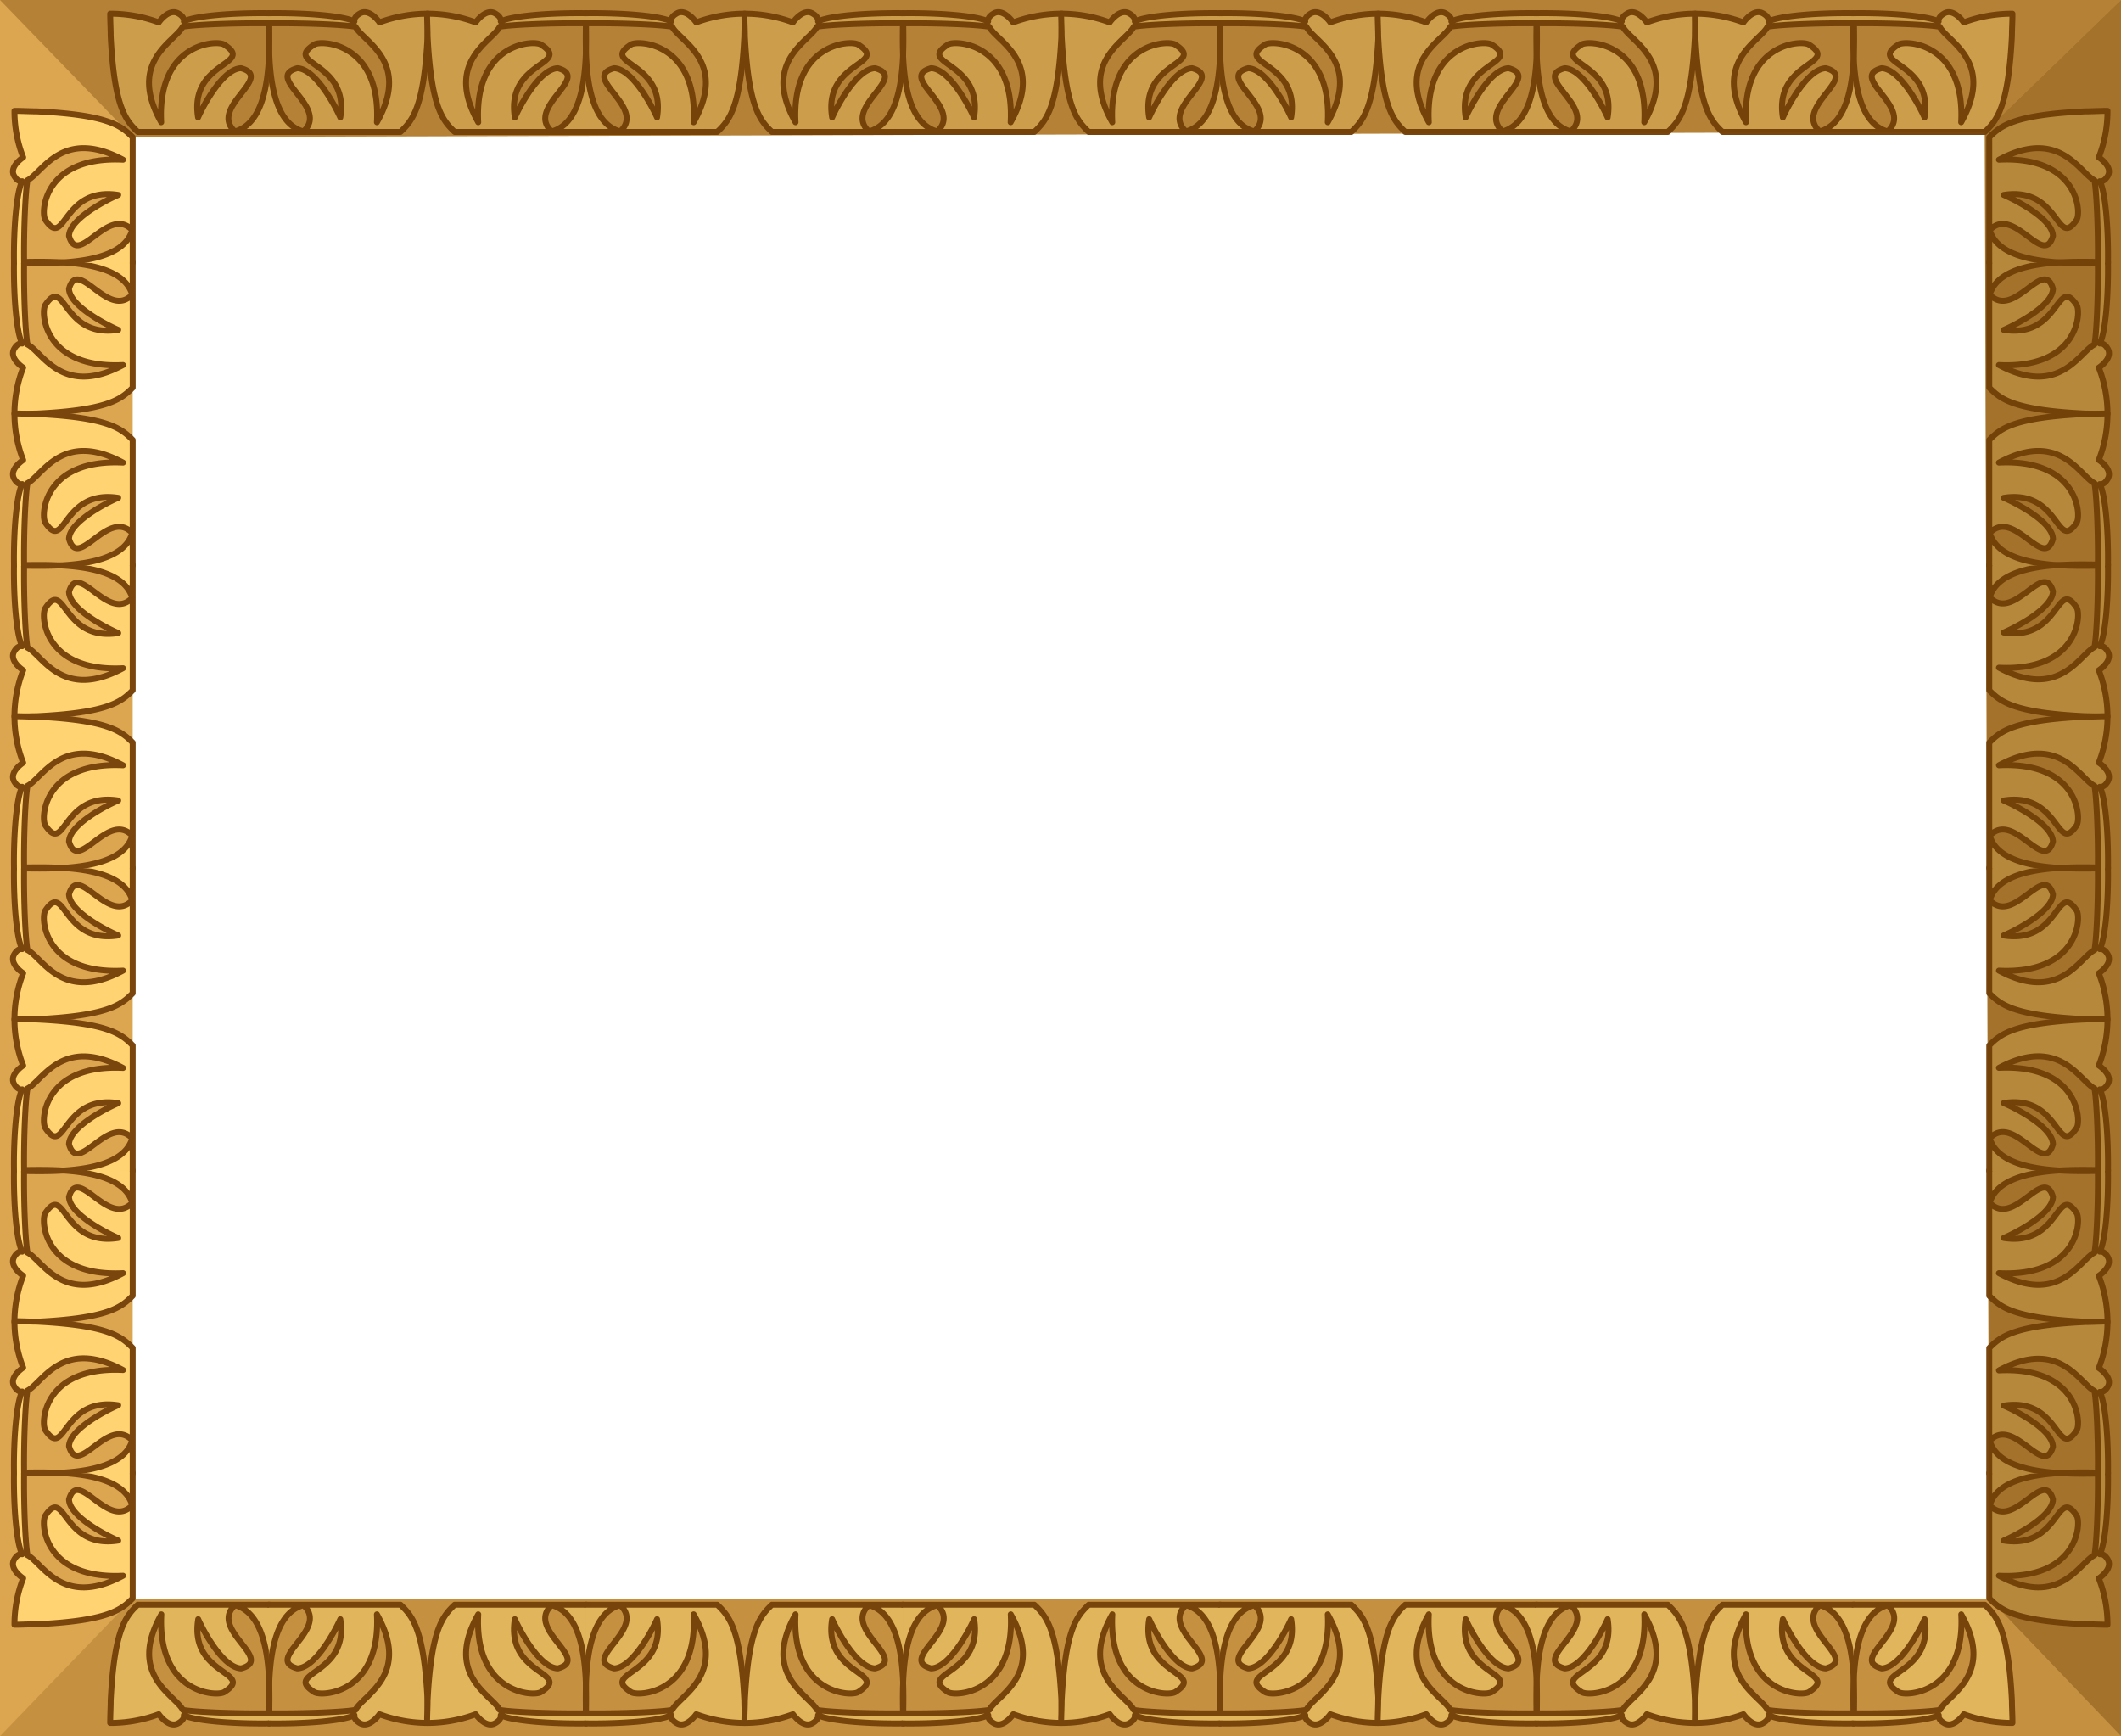<svg id="svg2" xmlns="http://www.w3.org/2000/svg" viewBox="0 0 439.6 359.8"><defs><style>.cls-1{fill:#dca650;}.cls-1,.cls-2{fill-rule:evenodd;}.cls-2{fill:#ffd371;stroke:#7a460d;stroke-linecap:round;stroke-linejoin:round;stroke-width:1.23px;}.cls-3,.cls-4,.cls-5{fill:#6d3e06;isolation:isolate;}.cls-3{opacity:0.35;}.cls-4{opacity:0.5;}.cls-5{opacity:0.2;}</style></defs><path id="path16" class="cls-1" d="M2,2.1V361.9H441.6V2.1ZM29.5,30.51l383.87-1.07.93,303.94H29.5V30.51Z" transform="translate(-2 -2.1)"/><g id="g1"><g id="g2"><path id="p1" class="cls-2" d="M29.5,56.44v26c-2.4,2.43-5.2,4.66-19.9,5.37-1.4,0-2.9.1-4.6.1a26.3,26.3,0,0,1,1.8-9.62s-3.1-2-1.8-4c.5-.81,1.1-1.11,1.6-1-1.2-2.23-1.8-9.93-1.7-16.92m2.1-.2c-.1,7.6.3,15.3.7,17.32,3.1,1.52,7.2,11,19.8,4.26-16.5.81-17.1-11-16.1-12.46,4.2-6.28,3.4,7,15.1,5.17-2.6-1.12-10.1-5-10.2-8.51,1.9-6.69,8.1,6.48,13.1,1.21-2-7-15-6.89-22-6.79" transform="translate(-2 -2.1)"/><g id="use21"><path id="p1-2" data-name="p1" class="cls-2" d="M29.5,56.55v-26c-2.4-2.43-5.2-4.66-19.9-5.37-1.4,0-2.9-.1-4.6-.1a26.39,26.39,0,0,0,1.8,9.63s-3.1,2-1.8,3.95c.5.81,1.1,1.11,1.6,1-1.2,2.23-1.8,9.93-1.7,16.92m2.1.2c-.1-7.6.3-15.3.7-17.32,3.1-1.52,7.2-11,19.8-4.26-16.5-.81-17.1,11-16.1,12.46,4.2,6.28,3.4-7,15.1-5.16-2.6,1.11-10.1,5-10.2,8.5,1.9,6.69,8.1-6.48,13.1-1.21-2,7-15,6.89-22,6.79" transform="translate(-2 -2.1)"/></g></g><g id="use23"><g id="g2-2" data-name="g2"><path id="p1-3" data-name="p1" class="cls-2" d="M29.5,119.16v26c-2.4,2.43-5.2,4.66-19.9,5.37-1.4,0-2.9.1-4.6.1a26.3,26.3,0,0,1,1.8-9.62s-3.1-2-1.8-4c.5-.81,1.1-1.11,1.6-1-1.2-2.23-1.8-9.93-1.7-16.92M7,119c-.1,7.6.3,15.3.7,17.32,3.1,1.52,7.2,11.05,19.8,4.26-16.5.81-17.1-11-16.1-12.46,4.2-6.28,3.4,7,15.1,5.17-2.6-1.12-10.1-5-10.2-8.51,1.9-6.69,8.1,6.48,13.1,1.21-2-7-15-6.89-22-6.79" transform="translate(-2 -2.1)"/><g id="use21-2" data-name="use21"><path id="p1-4" data-name="p1" class="cls-2" d="M29.5,119.27v-26c-2.4-2.43-5.2-4.66-19.9-5.37-1.4,0-2.9-.1-4.6-.1a26.39,26.39,0,0,0,1.8,9.63s-3.1,2-1.8,4c.5.81,1.1,1.11,1.6,1-1.2,2.23-1.8,9.93-1.7,16.92m2.1.2c-.1-7.6.3-15.3.7-17.32,3.1-1.52,7.2-11.05,19.8-4.26-16.5-.81-17.1,11-16.1,12.46,4.2,6.28,3.4-7,15.1-5.16-2.6,1.11-10.1,5-10.2,8.5,1.9,6.69,8.1-6.48,13.1-1.21-2,7-15,6.89-22,6.79" transform="translate(-2 -2.1)"/></g></g></g><g id="use25"><g id="g2-3" data-name="g2"><path id="p1-5" data-name="p1" class="cls-2" d="M29.5,181.94v26c-2.4,2.43-5.2,4.66-19.9,5.37-1.4,0-2.9.1-4.6.1a26.3,26.3,0,0,1,1.8-9.62s-3.1-2-1.8-4c.5-.81,1.1-1.11,1.6-1-1.2-2.23-1.8-9.93-1.7-16.92m2.1-.2c-.1,7.6.3,15.3.7,17.32,3.1,1.52,7.2,11.05,19.8,4.26-16.5.81-17.1-11-16.1-12.46,4.2-6.28,3.4,7,15.1,5.17-2.6-1.12-10.1-5-10.2-8.51,1.9-6.69,8.1,6.48,13.1,1.21-2-7-15-6.89-22-6.79" transform="translate(-2 -2.1)"/><g id="use21-3" data-name="use21"><path id="p1-6" data-name="p1" class="cls-2" d="M29.5,182.05V156c-2.4-2.43-5.2-4.66-19.9-5.37-1.4,0-2.9-.1-4.6-.1a26.39,26.39,0,0,0,1.8,9.63s-3.1,2-1.8,4c.5.81,1.1,1.11,1.6,1-1.2,2.23-1.8,9.93-1.7,16.92m2.1.2c-.1-7.6.3-15.3.7-17.32,3.1-1.52,7.2-11.05,19.8-4.26-16.5-.81-17.1,11-16.1,12.46,4.2,6.28,3.4-7,15.1-5.16-2.6,1.11-10.1,5-10.2,8.5,1.9,6.69,8.1-6.48,13.1-1.21-2,7-15,6.89-22,6.79" transform="translate(-2 -2.1)"/></g></g></g><g id="use27"><g id="g2-4" data-name="g2"><path id="p1-7" data-name="p1" class="cls-2" d="M29.5,244.64v26c-2.4,2.43-5.2,4.66-19.9,5.37-1.4,0-2.9.1-4.6.1a26.3,26.3,0,0,1,1.8-9.62s-3.1-2-1.8-4c.5-.81,1.1-1.11,1.6-1-1.2-2.23-1.8-9.93-1.7-16.92m2.1-.2c-.1,7.6.3,15.3.7,17.32,3.1,1.52,7.2,11.05,19.8,4.26-16.5.81-17.1-11-16.1-12.46,4.2-6.28,3.4,7,15.1,5.17-2.6-1.12-10.1-5-10.2-8.51,1.9-6.69,8.1,6.48,13.1,1.21-2-7-15-6.89-22-6.79" transform="translate(-2 -2.1)"/><g id="use21-4" data-name="use21"><path id="p1-8" data-name="p1" class="cls-2" d="M29.5,244.75v-26c-2.4-2.43-5.2-4.66-19.9-5.37-1.4,0-2.9-.1-4.6-.1a26.39,26.39,0,0,0,1.8,9.63s-3.1,2-1.8,3.95c.5.81,1.1,1.11,1.6,1-1.2,2.23-1.8,9.93-1.7,16.92M7,245c-.1-7.6.3-15.3.7-17.32,3.1-1.52,7.2-11,19.8-4.26-16.5-.81-17.1,11-16.1,12.46,4.2,6.28,3.4-7,15.1-5.16-2.6,1.11-10.1,5-10.2,8.5,1.9,6.69,8.1-6.48,13.1-1.21-2,7-15,6.89-22,6.79" transform="translate(-2 -2.1)"/></g></g></g><g id="use29"><g id="g2-5" data-name="g2"><path id="p1-9" data-name="p1" class="cls-2" d="M29.5,307.34v26c-2.4,2.43-5.2,4.66-19.9,5.37-1.4,0-2.9.1-4.6.1a26.3,26.3,0,0,1,1.8-9.62s-3.1-2-1.8-4c.5-.81,1.1-1.11,1.6-1-1.2-2.23-1.8-9.93-1.7-16.92m2.1-.2c-.1,7.6.3,15.3.7,17.32,3.1,1.52,7.2,11.05,19.8,4.26-16.5.81-17.1-11-16.1-12.46,4.2-6.28,3.4,7,15.1,5.17-2.6-1.12-10.1-5-10.2-8.51,1.9-6.69,8.1,6.48,13.1,1.21-2-7-15-6.89-22-6.79" transform="translate(-2 -2.1)"/><g id="use21-5" data-name="use21"><path id="p1-10" data-name="p1" class="cls-2" d="M29.5,307.45v-26C27.1,279,24.3,276.75,9.6,276c-1.4,0-2.9-.1-4.6-.1a26.39,26.39,0,0,0,1.8,9.63s-3.1,2-1.8,3.95c.5.81,1.1,1.11,1.6,1-1.2,2.23-1.8,9.93-1.7,16.92m2.1.2c-.1-7.6.3-15.3.7-17.32,3.1-1.52,7.2-11.05,19.8-4.26-16.5-.81-17.1,11-16.1,12.46,4.2,6.28,3.4-7,15.1-5.16-2.6,1.11-10.1,5-10.2,8.5,1.9,6.69,8.1-6.48,13.1-1.21-2,7-15,6.89-22,6.79" transform="translate(-2 -2.1)"/></g></g></g></g><g id="g3"><g id="u1"><g id="g2-6" data-name="g2"><path id="p1-11" data-name="p1" class="cls-2" d="M57.82,29.44H30.56C28,27,25.68,24.24,24.94,9.54c0-1.4-.1-2.9-.1-4.6a28.7,28.7,0,0,1,10.07,1.8s2.12-3.1,4.14-1.8c.85.5,1.16,1.1,1.06,1.6,2.33-1.2,10.39-1.8,17.71-1.7M58,6.94c-8-.1-16,.3-18.13.7-1.59,3.1-11.56,7.2-4.46,19.8-.85-16.5,11.56-17.1,13.05-16.1,6.57,4.2-7.32,3.4-5.41,15.1,1.16-2.6,5.2-10.1,8.91-10.2,7,1.9-6.79,8.1-1.28,13.1,7.32-2,7.22-15,7.11-22" transform="translate(-2 -2.1)"/><g id="use21-6" data-name="use21"><path id="p1-12" data-name="p1" class="cls-2" d="M57.71,29.44H85c2.55-2.4,4.88-5.2,5.62-19.9,0-1.4.11-2.9.11-4.6a28.75,28.75,0,0,0-10.08,1.8s-2.12-3.1-4.13-1.8c-.85.5-1.17,1.1-1.06,1.6-2.34-1.2-10.4-1.8-17.72-1.7m-.21,2.1c8-.1,16,.3,18.14.7,1.59,3.1,11.56,7.2,4.45,19.8.85-16.5-11.56-17.1-13-16.1-6.58,4.2,7.32,3.4,5.41,15.1-1.17-2.6-5.2-10.1-8.91-10.2-7,1.9,6.79,8.1,1.27,13.1-7.32-2-7.21-15-7.11-22" transform="translate(-2 -2.1)"/></g></g></g><g id="use33"><g id="u1-2" data-name="u1"><g id="g2-7" data-name="g2"><path id="p1-13" data-name="p1" class="cls-2" d="M123.5,29.44H96.24c-2.54-2.4-4.88-5.2-5.62-19.9,0-1.4-.1-2.9-.1-4.6a28.7,28.7,0,0,1,10.07,1.8s2.12-3.1,4.14-1.8c.85.5,1.16,1.1,1.06,1.6,2.33-1.2,10.39-1.8,17.71-1.7m.21,2.1c-7.95-.1-16,.3-18.13.7-1.59,3.1-11.56,7.2-4.46,19.8-.85-16.5,11.56-17.1,13-16.1,6.57,4.2-7.32,3.4-5.41,15.1,1.16-2.6,5.2-10.1,8.91-10.2,7,1.9-6.79,8.1-1.28,13.1,7.32-2,7.22-15,7.11-22" transform="translate(-2 -2.1)"/><g id="use21-7" data-name="use21"><path id="p1-14" data-name="p1" class="cls-2" d="M123.39,29.44h27.26c2.55-2.4,4.88-5.2,5.62-19.9,0-1.4.11-2.9.11-4.6a28.75,28.75,0,0,0-10.08,1.8s-2.12-3.1-4.13-1.8c-.85.5-1.17,1.1-1.06,1.6-2.34-1.2-10.4-1.8-17.72-1.7m-.21,2.1c8-.1,16,.3,18.14.7,1.59,3.1,11.56,7.2,4.45,19.8.85-16.5-11.56-17.1-13-16.1-6.58,4.2,7.32,3.4,5.41,15.1-1.17-2.6-5.2-10.1-8.91-10.2-7,1.9,6.79,8.1,1.27,13.1-7.32-2-7.21-15-7.11-22" transform="translate(-2 -2.1)"/></g></g></g></g><g id="use35"><g id="u1-3" data-name="u1"><g id="g2-8" data-name="g2"><path id="p1-15" data-name="p1" class="cls-2" d="M189.22,29.44H162c-2.54-2.4-4.88-5.2-5.62-19.9,0-1.4-.1-2.9-.1-4.6a28.7,28.7,0,0,1,10.07,1.8s2.12-3.1,4.14-1.8c.85.5,1.16,1.1,1.06,1.6,2.33-1.2,10.39-1.8,17.71-1.7m.21,2.1c-8-.1-16,.3-18.13.7-1.59,3.1-11.56,7.2-4.46,19.8-.85-16.5,11.56-17.1,13-16.1,6.57,4.2-7.32,3.4-5.41,15.1,1.16-2.6,5.19-10.1,8.91-10.2,7,1.9-6.79,8.1-1.28,13.1,7.32-2,7.22-15,7.11-22" transform="translate(-2 -2.1)"/><g id="use21-8" data-name="use21"><path id="p1-16" data-name="p1" class="cls-2" d="M189.11,29.44h27.26c2.55-2.4,4.88-5.2,5.62-19.9,0-1.4.11-2.9.11-4.6A28.75,28.75,0,0,0,212,6.74s-2.12-3.1-4.13-1.8c-.85.5-1.17,1.1-1.06,1.6-2.34-1.2-10.4-1.8-17.72-1.7m-.21,2.1c8-.1,16,.3,18.14.7,1.59,3.1,11.56,7.2,4.45,19.8.85-16.5-11.56-17.1-13-16.1-6.58,4.2,7.32,3.4,5.41,15.1-1.17-2.6-5.2-10.1-8.91-10.2-7,1.9,6.79,8.1,1.27,13.1-7.32-2-7.21-15-7.11-22" transform="translate(-2 -2.1)"/></g></g></g></g><g id="use37"><g id="u1-4" data-name="u1"><g id="g2-9" data-name="g2"><path id="p1-17" data-name="p1" class="cls-2" d="M254.92,29.44H227.66c-2.54-2.4-4.88-5.2-5.62-19.9,0-1.4-.1-2.9-.1-4.6A28.7,28.7,0,0,1,232,6.74s2.12-3.1,4.14-1.8c.85.5,1.16,1.1,1.06,1.6,2.33-1.2,10.39-1.8,17.71-1.7m.21,2.1c-7.95-.1-16,.3-18.13.7-1.59,3.1-11.56,7.2-4.46,19.8-.85-16.5,11.56-17.1,13.05-16.1,6.57,4.2-7.32,3.4-5.41,15.1,1.16-2.6,5.2-10.1,8.91-10.2,7,1.9-6.79,8.1-1.28,13.1,7.32-2,7.22-15,7.11-22" transform="translate(-2 -2.1)"/><g id="use21-9" data-name="use21"><path id="p1-18" data-name="p1" class="cls-2" d="M254.81,29.44h27.26c2.55-2.4,4.88-5.2,5.62-19.9,0-1.4.11-2.9.11-4.6a28.75,28.75,0,0,0-10.08,1.8s-2.12-3.1-4.13-1.8c-.85.5-1.17,1.1-1.06,1.6-2.34-1.2-10.4-1.8-17.72-1.7m-.21,2.1c8-.1,16,.3,18.14.7,1.59,3.1,11.56,7.2,4.45,19.8.85-16.5-11.56-17.1-13-16.1-6.58,4.2,7.32,3.4,5.41,15.1-1.17-2.6-5.2-10.1-8.91-10.2-7,1.9,6.79,8.1,1.27,13.1-7.32-2-7.21-15-7.11-22" transform="translate(-2 -2.1)"/></g></g></g></g><g id="use39"><g id="u1-5" data-name="u1"><g id="g2-10" data-name="g2"><path id="p1-19" data-name="p1" class="cls-2" d="M320.52,29.44H293.26c-2.54-2.4-4.88-5.2-5.62-19.9,0-1.4-.1-2.9-.1-4.6a28.7,28.7,0,0,1,10.07,1.8s2.12-3.1,4.14-1.8c.85.5,1.16,1.1,1.06,1.6,2.33-1.2,10.39-1.8,17.71-1.7m.21,2.1c-8-.1-16,.3-18.13.7-1.59,3.1-11.56,7.2-4.46,19.8-.85-16.5,11.56-17.1,13.05-16.1,6.57,4.2-7.32,3.4-5.41,15.1,1.16-2.6,5.2-10.1,8.91-10.2,7,1.9-6.79,8.1-1.28,13.1,7.32-2,7.22-15,7.11-22" transform="translate(-2 -2.1)"/><g id="use21-10" data-name="use21"><path id="p1-20" data-name="p1" class="cls-2" d="M320.41,29.44h27.26c2.55-2.4,4.88-5.2,5.62-19.9,0-1.4.11-2.9.11-4.6a28.75,28.75,0,0,0-10.08,1.8s-2.12-3.1-4.13-1.8c-.85.5-1.17,1.1-1.06,1.6-2.34-1.2-10.4-1.8-17.72-1.7m-.21,2.1c8-.1,16,.3,18.14.7,1.59,3.1,11.56,7.2,4.45,19.8.85-16.5-11.56-17.1-13-16.1-6.58,4.2,7.32,3.4,5.41,15.1-1.17-2.6-5.2-10.1-8.91-10.2-7,1.9,6.79,8.1,1.27,13.1-7.32-2-7.21-15-7.11-22" transform="translate(-2 -2.1)"/></g></g></g></g><g id="use41"><g id="u1-6" data-name="u1"><g id="g2-11" data-name="g2"><path id="p1-21" data-name="p1" class="cls-2" d="M386.22,29.44H359c-2.54-2.4-4.88-5.2-5.62-19.9,0-1.4-.1-2.9-.1-4.6a28.7,28.7,0,0,1,10.07,1.8s2.12-3.1,4.14-1.8c.85.5,1.16,1.1,1.06,1.6,2.33-1.2,10.39-1.8,17.71-1.7m.21,2.1c-7.95-.1-16,.3-18.13.7-1.59,3.1-11.56,7.2-4.46,19.8-.85-16.5,11.56-17.1,13.05-16.1,6.57,4.2-7.32,3.4-5.41,15.1,1.16-2.6,5.19-10.1,8.91-10.2,7,1.9-6.79,8.1-1.28,13.1,7.32-2,7.22-15,7.11-22" transform="translate(-2 -2.1)"/><g id="use21-11" data-name="use21"><path id="p1-22" data-name="p1" class="cls-2" d="M386.11,29.44h27.26c2.55-2.4,4.88-5.2,5.62-19.9,0-1.4.11-2.9.11-4.6A28.75,28.75,0,0,0,409,6.74s-2.12-3.1-4.13-1.8c-.85.5-1.17,1.1-1.06,1.6-2.34-1.2-10.4-1.8-17.72-1.7m-.21,2.1c8-.1,16,.3,18.14.7,1.59,3.1,11.56,7.2,4.45,19.8.85-16.5-11.56-17.1-13-16.1-6.58,4.2,7.32,3.4,5.41,15.1-1.17-2.6-5.2-10.1-8.91-10.2-7,1.9,6.79,8.1,1.27,13.1-7.32-2-7.21-15-7.11-22" transform="translate(-2 -2.1)"/></g></g></g></g></g><g id="use43"><g id="g1-2" data-name="g1"><g id="g2-12" data-name="g2"><path id="p1-23" data-name="p1" class="cls-2" d="M414.3,56.44v26c2.4,2.43,5.2,4.66,19.9,5.37,1.4,0,2.9.1,4.6.1a26.3,26.3,0,0,0-1.8-9.62s3.1-2,1.8-4c-.5-.81-1.1-1.11-1.6-1,1.2-2.23,1.8-9.93,1.7-16.92m-2.1-.2c.1,7.6-.3,15.3-.7,17.32-3.1,1.52-7.2,11-19.8,4.26,16.5.81,17.1-11,16.1-12.46-4.2-6.28-3.4,7-15.1,5.17,2.6-1.12,10.1-5,10.2-8.51-1.9-6.69-8.1,6.48-13.1,1.21,2-7,15-6.89,22-6.79" transform="translate(-2 -2.1)"/><g id="use21-12" data-name="use21"><path id="p1-24" data-name="p1" class="cls-2" d="M414.3,56.55v-26c2.4-2.43,5.2-4.66,19.9-5.37,1.4,0,2.9-.1,4.6-.1a26.39,26.39,0,0,1-1.8,9.63s3.1,2,1.8,3.95c-.5.81-1.1,1.11-1.6,1,1.2,2.23,1.8,9.93,1.7,16.92m-2.1.2c.1-7.6-.3-15.3-.7-17.32-3.1-1.52-7.2-11-19.8-4.26,16.5-.81,17.1,11,16.1,12.46-4.2,6.28-3.4-7-15.1-5.16,2.6,1.11,10.1,5,10.2,8.5-1.9,6.69-8.1-6.48-13.1-1.21,2,7,15,6.89,22,6.79" transform="translate(-2 -2.1)"/></g></g><g id="use23-2" data-name="use23"><g id="g2-13" data-name="g2"><path id="p1-25" data-name="p1" class="cls-2" d="M414.3,119.16v26c2.4,2.43,5.2,4.66,19.9,5.37,1.4,0,2.9.1,4.6.1a26.3,26.3,0,0,0-1.8-9.62s3.1-2,1.8-4c-.5-.81-1.1-1.11-1.6-1,1.2-2.23,1.8-9.93,1.7-16.92m-2.1-.2c.1,7.6-.3,15.3-.7,17.32-3.1,1.52-7.2,11.05-19.8,4.26,16.5.81,17.1-11,16.1-12.46-4.2-6.28-3.4,7-15.1,5.17,2.6-1.12,10.1-5,10.2-8.51-1.9-6.69-8.1,6.48-13.1,1.21,2-7,15-6.89,22-6.79" transform="translate(-2 -2.1)"/><g id="use21-13" data-name="use21"><path id="p1-26" data-name="p1" class="cls-2" d="M414.3,119.27v-26c2.4-2.43,5.2-4.66,19.9-5.37,1.4,0,2.9-.1,4.6-.1a26.39,26.39,0,0,1-1.8,9.63s3.1,2,1.8,4c-.5.81-1.1,1.11-1.6,1,1.2,2.23,1.8,9.93,1.7,16.92m-2.1.2c.1-7.6-.3-15.3-.7-17.32-3.1-1.52-7.2-11.05-19.8-4.26,16.5-.81,17.1,11,16.1,12.46-4.2,6.28-3.4-7-15.1-5.16,2.6,1.11,10.1,5,10.2,8.5-1.9,6.69-8.1-6.48-13.1-1.21,2,7,15,6.89,22,6.79" transform="translate(-2 -2.1)"/></g></g></g><g id="use25-2" data-name="use25"><g id="g2-14" data-name="g2"><path id="p1-27" data-name="p1" class="cls-2" d="M414.3,181.94v26c2.4,2.43,5.2,4.66,19.9,5.37,1.4,0,2.9.1,4.6.1a26.3,26.3,0,0,0-1.8-9.62s3.1-2,1.8-4c-.5-.81-1.1-1.11-1.6-1,1.2-2.23,1.8-9.93,1.7-16.92m-2.1-.2c.1,7.6-.3,15.3-.7,17.32-3.1,1.52-7.2,11.05-19.8,4.26,16.5.81,17.1-11,16.1-12.46-4.2-6.28-3.4,7-15.1,5.17,2.6-1.12,10.1-5,10.2-8.51-1.9-6.69-8.1,6.48-13.1,1.21,2-7,15-6.89,22-6.79" transform="translate(-2 -2.1)"/><g id="use21-14" data-name="use21"><path id="p1-28" data-name="p1" class="cls-2" d="M414.3,182.05V156c2.4-2.43,5.2-4.66,19.9-5.37,1.4,0,2.9-.1,4.6-.1a26.39,26.39,0,0,1-1.8,9.63s3.1,2,1.8,4c-.5.81-1.1,1.11-1.6,1,1.2,2.23,1.8,9.93,1.7,16.92m-2.1.2c.1-7.6-.3-15.3-.7-17.32-3.1-1.52-7.2-11.05-19.8-4.26,16.5-.81,17.1,11,16.1,12.46-4.2,6.28-3.4-7-15.1-5.16,2.6,1.11,10.1,5,10.2,8.5-1.9,6.69-8.1-6.48-13.1-1.21,2,7,15,6.89,22,6.79" transform="translate(-2 -2.1)"/></g></g></g><g id="use27-2" data-name="use27"><g id="g2-15" data-name="g2"><path id="p1-29" data-name="p1" class="cls-2" d="M414.3,244.64v26c2.4,2.43,5.2,4.66,19.9,5.37,1.4,0,2.9.1,4.6.1a26.3,26.3,0,0,0-1.8-9.62s3.1-2,1.8-4c-.5-.81-1.1-1.11-1.6-1,1.2-2.23,1.8-9.93,1.7-16.92m-2.1-.2c.1,7.6-.3,15.3-.7,17.32-3.1,1.52-7.2,11.05-19.8,4.26,16.5.81,17.1-11,16.1-12.46-4.2-6.28-3.4,7-15.1,5.17,2.6-1.12,10.1-5,10.2-8.51-1.9-6.69-8.1,6.48-13.1,1.21,2-7,15-6.89,22-6.79" transform="translate(-2 -2.1)"/><g id="use21-15" data-name="use21"><path id="p1-30" data-name="p1" class="cls-2" d="M414.3,244.75v-26c2.4-2.43,5.2-4.66,19.9-5.37,1.4,0,2.9-.1,4.6-.1a26.39,26.39,0,0,1-1.8,9.63s3.1,2,1.8,3.95c-.5.81-1.1,1.11-1.6,1,1.2,2.23,1.8,9.93,1.7,16.92m-2.1.2c.1-7.6-.3-15.3-.7-17.32-3.1-1.52-7.2-11-19.8-4.26,16.5-.81,17.1,11,16.1,12.46-4.2,6.28-3.4-7-15.1-5.16,2.6,1.11,10.1,5,10.2,8.5-1.9,6.69-8.1-6.48-13.1-1.21,2,7,15,6.89,22,6.79" transform="translate(-2 -2.1)"/></g></g></g><g id="use29-2" data-name="use29"><g id="g2-16" data-name="g2"><path id="p1-31" data-name="p1" class="cls-2" d="M414.3,307.34v26c2.4,2.43,5.2,4.66,19.9,5.37,1.4,0,2.9.1,4.6.1a26.3,26.3,0,0,0-1.8-9.62s3.1-2,1.8-4c-.5-.81-1.1-1.11-1.6-1,1.2-2.23,1.8-9.93,1.7-16.92m-2.1-.2c.1,7.6-.3,15.3-.7,17.32-3.1,1.52-7.2,11.05-19.8,4.26,16.5.81,17.1-11,16.1-12.46-4.2-6.28-3.4,7-15.1,5.17,2.6-1.12,10.1-5,10.2-8.51-1.9-6.69-8.1,6.48-13.1,1.21,2-7,15-6.89,22-6.79" transform="translate(-2 -2.1)"/><g id="use21-16" data-name="use21"><path id="p1-32" data-name="p1" class="cls-2" d="M414.3,307.45v-26c2.4-2.43,5.2-4.66,19.9-5.37,1.4,0,2.9-.1,4.6-.1a26.39,26.39,0,0,1-1.8,9.63s3.1,2,1.8,3.95c-.5.81-1.1,1.11-1.6,1,1.2,2.23,1.8,9.93,1.7,16.92m-2.1.2c.1-7.6-.3-15.3-.7-17.32-3.1-1.52-7.2-11.05-19.8-4.26,16.5-.81,17.1,11,16.1,12.46-4.2,6.28-3.4-7-15.1-5.16,2.6,1.11,10.1,5,10.2,8.5-1.9,6.69-8.1-6.48-13.1-1.21,2,7,15,6.89,22,6.79" transform="translate(-2 -2.1)"/></g></g></g></g></g><g id="use45"><g id="g3-2" data-name="g3"><g id="u1-7" data-name="u1"><g id="g2-17" data-name="g2"><path id="p1-33" data-name="p1" class="cls-2" d="M57.82,334.66H30.56c-2.54,2.4-4.88,5.2-5.62,19.9,0,1.4-.1,2.9-.1,4.6a28.7,28.7,0,0,0,10.07-1.8s2.12,3.1,4.14,1.8c.85-.5,1.16-1.1,1.06-1.6,2.33,1.2,10.39,1.8,17.71,1.7m.21-2.1c-8,.1-16-.3-18.13-.7-1.59-3.1-11.56-7.2-4.46-19.8-.85,16.5,11.56,17.1,13.05,16.1,6.57-4.2-7.32-3.4-5.41-15.1,1.16,2.6,5.2,10.1,8.91,10.2,7-1.9-6.79-8.1-1.28-13.1,7.32,2,7.22,15,7.11,22" transform="translate(-2 -2.1)"/><g id="use21-17" data-name="use21"><path id="p1-34" data-name="p1" class="cls-2" d="M57.71,334.66H85c2.55,2.4,4.88,5.2,5.62,19.9,0,1.4.11,2.9.11,4.6a28.75,28.75,0,0,1-10.08-1.8s-2.12,3.1-4.13,1.8c-.85-.5-1.17-1.1-1.06-1.6-2.34,1.2-10.4,1.8-17.72,1.7m-.21-2.1c8,.1,16-.3,18.14-.7,1.59-3.1,11.56-7.2,4.45-19.8.85,16.5-11.56,17.1-13,16.1-6.58-4.2,7.32-3.4,5.41-15.1-1.17,2.6-5.2,10.1-8.91,10.2-7-1.9,6.79-8.1,1.27-13.1-7.32,2-7.21,15-7.11,22" transform="translate(-2 -2.1)"/></g></g></g><g id="use33-2" data-name="use33"><g id="u1-8" data-name="u1"><g id="g2-18" data-name="g2"><path id="p1-35" data-name="p1" class="cls-2" d="M123.5,334.66H96.24c-2.54,2.4-4.88,5.2-5.62,19.9,0,1.4-.1,2.9-.1,4.6a28.7,28.7,0,0,0,10.07-1.8s2.12,3.1,4.14,1.8c.85-.5,1.16-1.1,1.06-1.6,2.33,1.2,10.39,1.8,17.71,1.7m.21-2.1c-7.95.1-16-.3-18.13-.7-1.59-3.1-11.56-7.2-4.46-19.8-.85,16.5,11.56,17.1,13,16.1,6.57-4.2-7.32-3.4-5.41-15.1,1.16,2.6,5.2,10.1,8.91,10.2,7-1.9-6.79-8.1-1.28-13.1,7.32,2,7.22,15,7.11,22" transform="translate(-2 -2.1)"/><g id="use21-18" data-name="use21"><path id="p1-36" data-name="p1" class="cls-2" d="M123.39,334.66h27.26c2.55,2.4,4.88,5.2,5.62,19.9,0,1.4.11,2.9.11,4.6a28.75,28.75,0,0,1-10.08-1.8s-2.12,3.1-4.13,1.8c-.85-.5-1.17-1.1-1.06-1.6-2.34,1.2-10.4,1.8-17.72,1.7m-.21-2.1c8,.1,16-.3,18.14-.7,1.59-3.1,11.56-7.2,4.45-19.8.85,16.5-11.56,17.1-13,16.1-6.58-4.2,7.32-3.4,5.41-15.1-1.17,2.6-5.2,10.1-8.91,10.2-7-1.9,6.79-8.1,1.27-13.1-7.32,2-7.21,15-7.11,22" transform="translate(-2 -2.1)"/></g></g></g></g><g id="use35-2" data-name="use35"><g id="u1-9" data-name="u1"><g id="g2-19" data-name="g2"><path id="p1-37" data-name="p1" class="cls-2" d="M189.22,334.66H162c-2.54,2.4-4.88,5.2-5.62,19.9,0,1.4-.1,2.9-.1,4.6a28.7,28.7,0,0,0,10.07-1.8s2.12,3.1,4.14,1.8c.85-.5,1.16-1.1,1.06-1.6,2.33,1.2,10.39,1.8,17.71,1.7m.21-2.1c-8,.1-16-.3-18.13-.7-1.59-3.1-11.56-7.2-4.46-19.8-.85,16.5,11.56,17.1,13,16.1,6.57-4.2-7.32-3.4-5.41-15.1,1.16,2.6,5.19,10.1,8.91,10.2,7-1.9-6.79-8.1-1.28-13.1,7.32,2,7.22,15,7.11,22" transform="translate(-2 -2.1)"/><g id="use21-19" data-name="use21"><path id="p1-38" data-name="p1" class="cls-2" d="M189.11,334.66h27.26c2.55,2.4,4.88,5.2,5.62,19.9,0,1.4.11,2.9.11,4.6a28.75,28.75,0,0,1-10.08-1.8s-2.12,3.1-4.13,1.8c-.85-.5-1.17-1.1-1.06-1.6-2.34,1.2-10.4,1.8-17.72,1.7m-.21-2.1c8,.1,16-.3,18.14-.7,1.59-3.1,11.56-7.2,4.45-19.8.85,16.5-11.56,17.1-13,16.1-6.58-4.2,7.32-3.4,5.41-15.1-1.17,2.6-5.2,10.1-8.91,10.2-7-1.9,6.79-8.1,1.27-13.1-7.32,2-7.21,15-7.11,22" transform="translate(-2 -2.1)"/></g></g></g></g><g id="use37-2" data-name="use37"><g id="u1-10" data-name="u1"><g id="g2-20" data-name="g2"><path id="p1-39" data-name="p1" class="cls-2" d="M254.92,334.66H227.66c-2.54,2.4-4.88,5.2-5.62,19.9,0,1.4-.1,2.9-.1,4.6a28.7,28.7,0,0,0,10.07-1.8s2.12,3.1,4.14,1.8c.85-.5,1.16-1.1,1.06-1.6,2.33,1.2,10.39,1.8,17.71,1.7m.21-2.1c-7.95.1-16-.3-18.13-.7-1.59-3.1-11.56-7.2-4.46-19.8-.85,16.5,11.56,17.1,13.05,16.1,6.57-4.2-7.32-3.4-5.41-15.1,1.16,2.6,5.2,10.1,8.91,10.2,7-1.9-6.79-8.1-1.28-13.1,7.32,2,7.22,15,7.11,22" transform="translate(-2 -2.1)"/><g id="use21-20" data-name="use21"><path id="p1-40" data-name="p1" class="cls-2" d="M254.81,334.66h27.26c2.55,2.4,4.88,5.2,5.62,19.9,0,1.4.11,2.9.11,4.6a28.75,28.75,0,0,1-10.08-1.8s-2.12,3.1-4.13,1.8c-.85-.5-1.17-1.1-1.06-1.6-2.34,1.2-10.4,1.8-17.72,1.7m-.21-2.1c8,.1,16-.3,18.14-.7,1.59-3.1,11.56-7.2,4.45-19.8.85,16.5-11.56,17.1-13,16.1-6.58-4.2,7.32-3.4,5.41-15.1-1.17,2.6-5.2,10.1-8.91,10.2-7-1.9,6.79-8.1,1.27-13.1-7.32,2-7.21,15-7.11,22" transform="translate(-2 -2.1)"/></g></g></g></g><g id="use39-2" data-name="use39"><g id="u1-11" data-name="u1"><g id="g2-21" data-name="g2"><path id="p1-41" data-name="p1" class="cls-2" d="M320.52,334.66H293.26c-2.54,2.4-4.88,5.2-5.62,19.9,0,1.4-.1,2.9-.1,4.6a28.7,28.7,0,0,0,10.07-1.8s2.12,3.1,4.14,1.8c.85-.5,1.16-1.1,1.06-1.6,2.33,1.2,10.39,1.8,17.71,1.7m.21-2.1c-8,.1-16-.3-18.13-.7-1.59-3.1-11.56-7.2-4.46-19.8-.85,16.5,11.56,17.1,13.05,16.1,6.57-4.2-7.32-3.4-5.41-15.1,1.16,2.6,5.2,10.1,8.91,10.2,7-1.9-6.79-8.1-1.28-13.1,7.32,2,7.22,15,7.11,22" transform="translate(-2 -2.1)"/><g id="use21-21" data-name="use21"><path id="p1-42" data-name="p1" class="cls-2" d="M320.41,334.66h27.26c2.55,2.4,4.88,5.2,5.62,19.9,0,1.4.11,2.9.11,4.6a28.75,28.75,0,0,1-10.08-1.8s-2.12,3.1-4.13,1.8c-.85-.5-1.17-1.1-1.06-1.6-2.34,1.2-10.4,1.8-17.72,1.7m-.21-2.1c8,.1,16-.3,18.14-.7,1.59-3.1,11.56-7.2,4.45-19.8.85,16.5-11.56,17.1-13,16.1-6.58-4.2,7.32-3.4,5.41-15.1-1.17,2.6-5.2,10.1-8.91,10.2-7-1.9,6.79-8.1,1.27-13.1-7.32,2-7.21,15-7.11,22" transform="translate(-2 -2.1)"/></g></g></g></g><g id="use41-2" data-name="use41"><g id="u1-12" data-name="u1"><g id="g2-22" data-name="g2"><path id="p1-43" data-name="p1" class="cls-2" d="M386.22,334.66H359c-2.54,2.4-4.88,5.2-5.62,19.9,0,1.4-.1,2.9-.1,4.6a28.7,28.7,0,0,0,10.07-1.8s2.12,3.1,4.14,1.8c.85-.5,1.16-1.1,1.06-1.6,2.33,1.2,10.39,1.8,17.71,1.7m.21-2.1c-7.95.1-16-.3-18.13-.7-1.59-3.1-11.56-7.2-4.46-19.8-.85,16.5,11.56,17.1,13.05,16.1,6.57-4.2-7.32-3.4-5.41-15.1,1.16,2.6,5.19,10.1,8.91,10.2,7-1.9-6.79-8.1-1.28-13.1,7.32,2,7.22,15,7.11,22" transform="translate(-2 -2.1)"/><g id="use21-22" data-name="use21"><path id="p1-44" data-name="p1" class="cls-2" d="M386.11,334.66h27.26c2.55,2.4,4.88,5.2,5.62,19.9,0,1.4.11,2.9.11,4.6a28.75,28.75,0,0,1-10.08-1.8s-2.12,3.1-4.13,1.8c-.85-.5-1.17-1.1-1.06-1.6-2.34,1.2-10.4,1.8-17.72,1.7m-.21-2.1c8,.1,16-.3,18.14-.7,1.59-3.1,11.56-7.2,4.45-19.8.85,16.5-11.56,17.1-13,16.1-6.58-4.2,7.32-3.4,5.41-15.1-1.17,2.6-5.2,10.1-8.91,10.2-7-1.9,6.79-8.1,1.27-13.1-7.32,2-7.21,15-7.11,22" transform="translate(-2 -2.1)"/></g></g></g></g></g></g><g id="g49"><path id="path51" class="cls-3" d="M29.5,30.51,2,2.1H441.6L413.37,29.44Z" transform="translate(-2 -2.1)"/><path id="path53" class="cls-4" d="M441.6,2.1,413.37,29.44l.93,303.94,27.3,28.52Z" transform="translate(-2 -2.1)"/><path id="path55" class="cls-5" d="M441.6,361.9l-27.3-28.52H29.5L2,361.9Z" transform="translate(-2 -2.1)"/></g></svg>